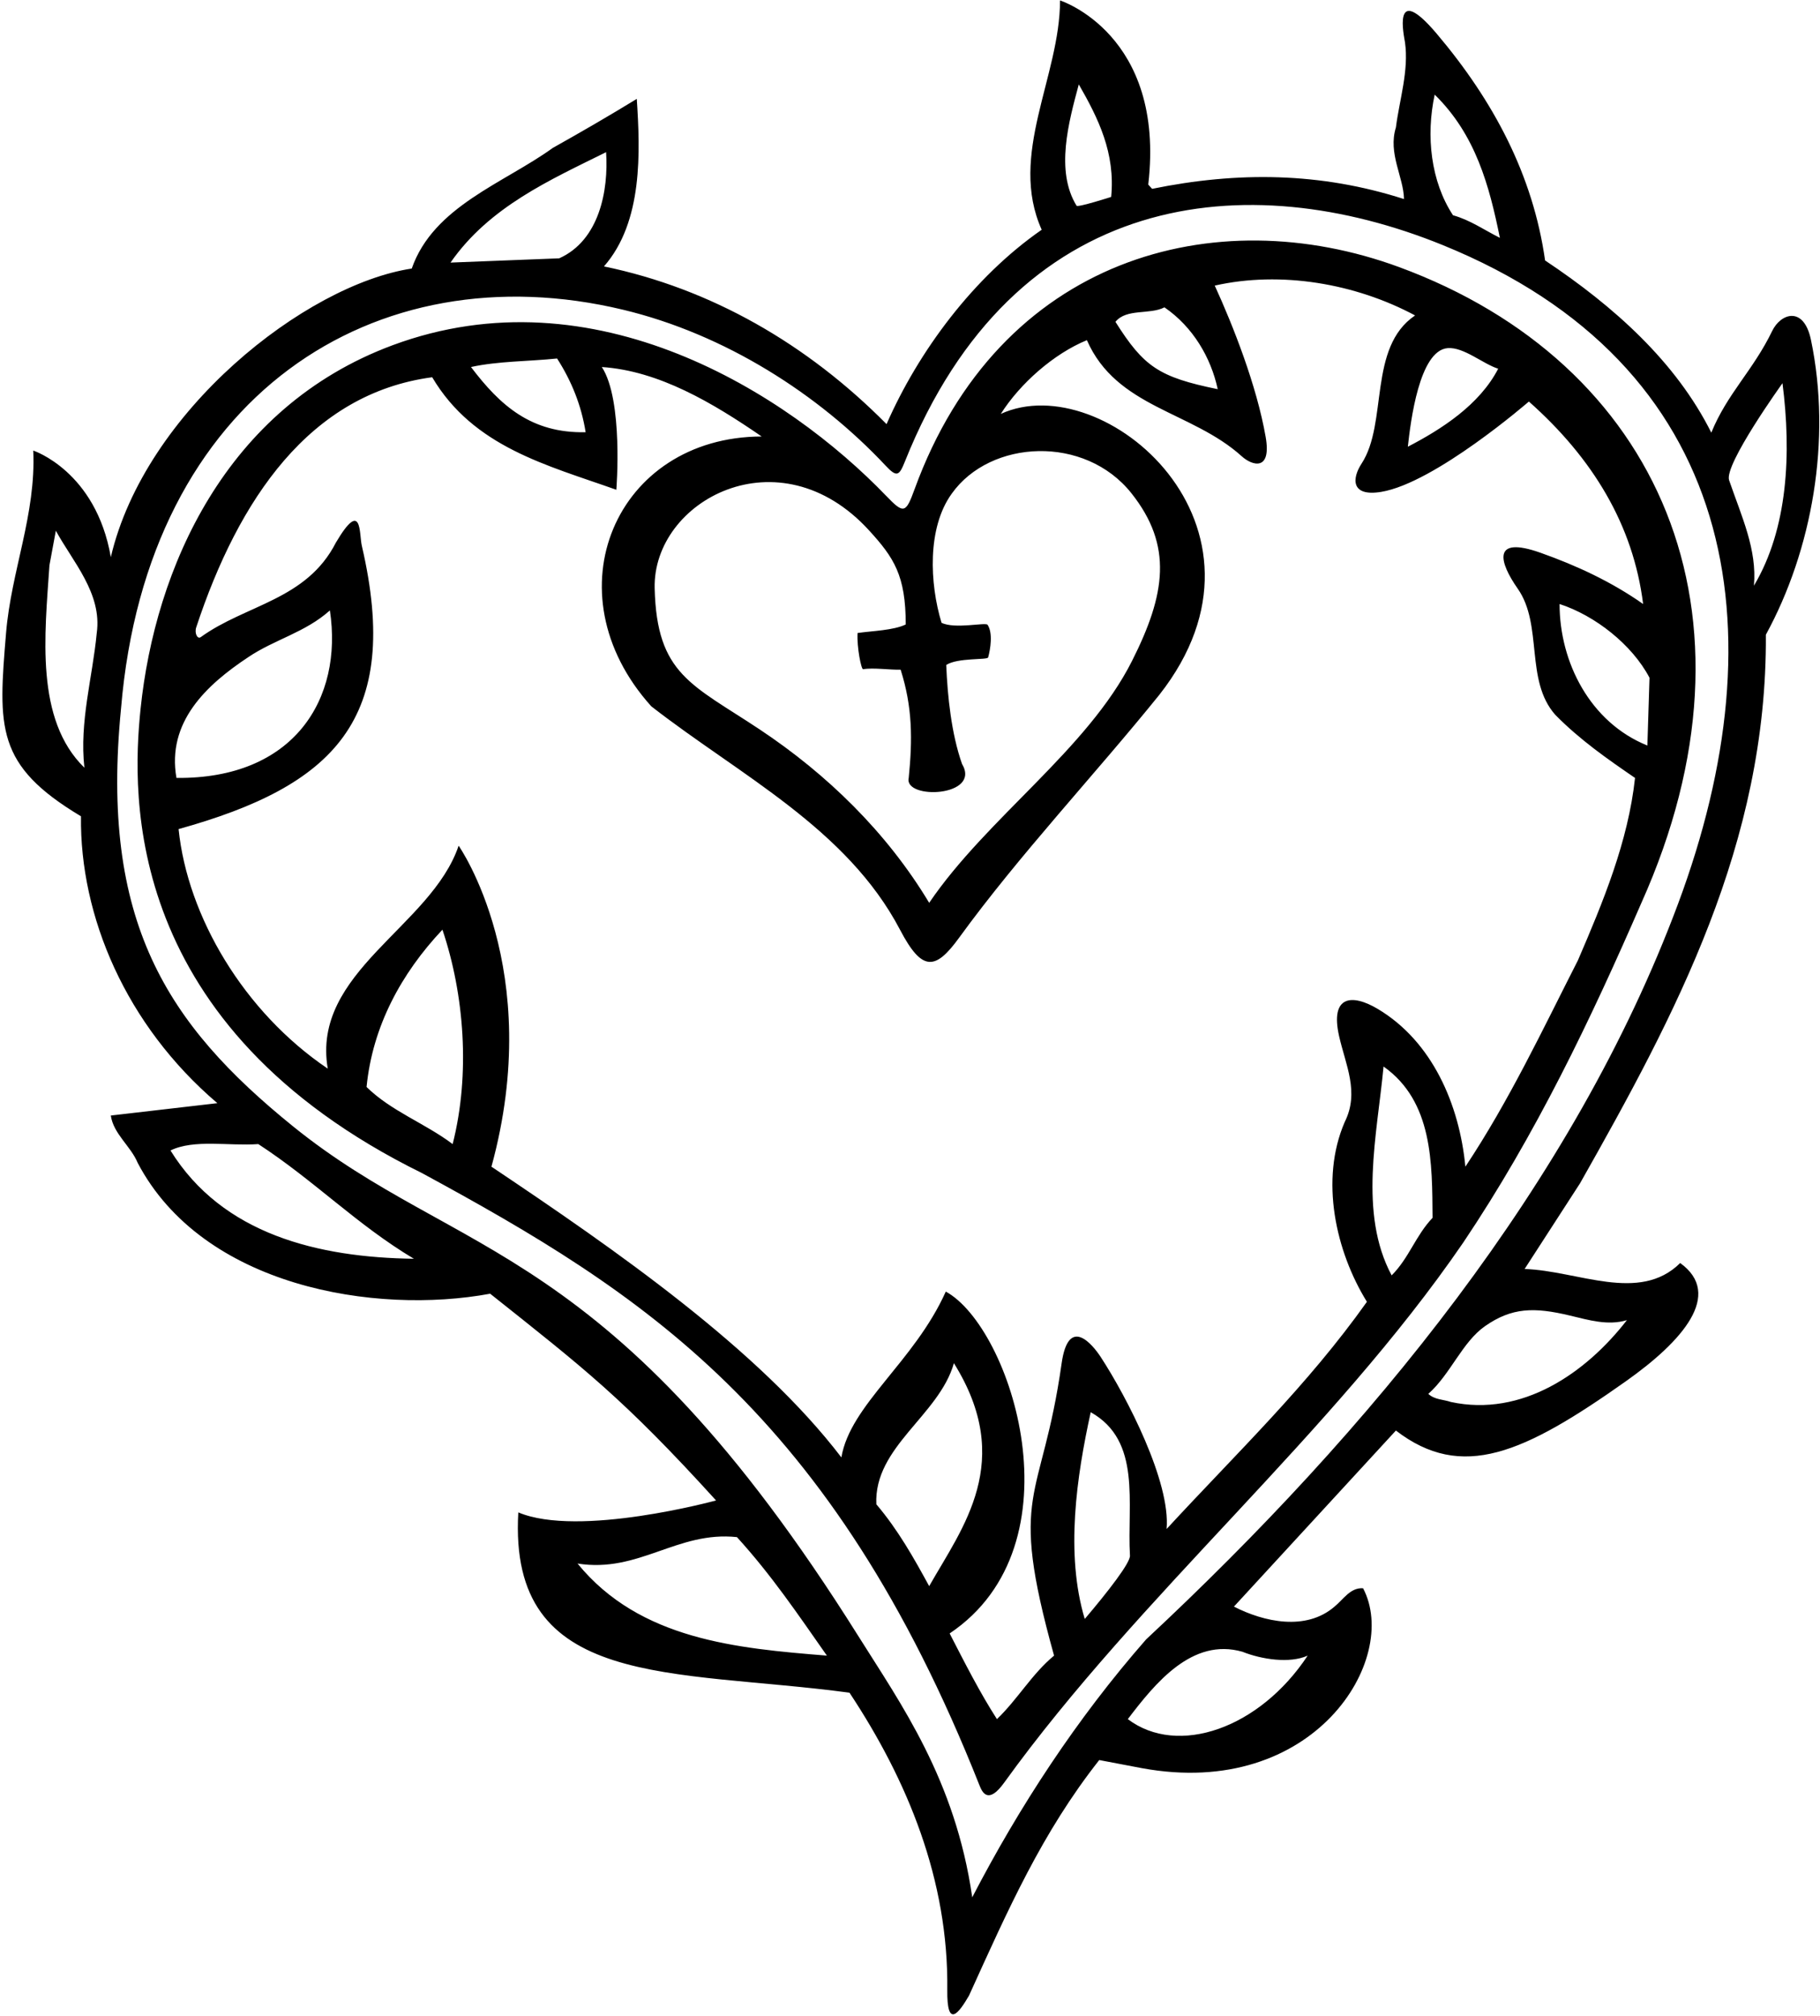 <?xml version="1.0" encoding="UTF-8"?>
<svg xmlns="http://www.w3.org/2000/svg" xmlns:xlink="http://www.w3.org/1999/xlink" width="427pt" height="473pt" viewBox="0 0 427 473" version="1.1">
<g id="surface1">
<path style=" stroke:none;fill-rule:nonzero;fill:rgb(0%,0%,0%);fill-opacity:1;" d="M 414.301 148.898 C 425.125 129.098 429.789 103.219 424.879 79.734 C 423.191 71.676 417.785 73.496 415.777 77.652 C 411.301 86.922 405.203 92.367 401.5 101.5 C 393.199 84.898 378.699 71.898 362.5 61.102 C 359.668 41.094 350.41 23.672 337.09 7.926 C 326.461 -4.641 329.441 8.629 329.629 9.91 C 330.578 16.527 328.312 23.48 327.5 29.898 C 325.602 36 329.301 41.5 329.398 46.699 C 309.801 40.398 290.398 40.199 270.301 44.301 L 269.398 43.301 C 273.5 8 248.699 0.102 248.699 0.102 C 248.699 18 236.5 36.301 244.398 53.898 C 228.398 65 215.5 82.398 208 99.5 C 189.398 80.699 166.801 67.699 141.699 62.5 C 150.898 52 150.199 35.5 149.398 23.199 C 143.199 27 136.301 31 129.699 34.699 C 118.199 43 101.699 48.398 96.602 63 C 71.602 66.805 34 96.5 26 130.699 C 22.5 110.5 7.801 105.699 7.801 105.699 C 8.484 120.672 2.641 133.855 1.422 148.492 C -0.43 170.719 -1.066 179.496 19 191.5 C 18.699 214.898 29.5 240.5 51 258.801 L 26 261.699 C 26.602 266 30.699 268.898 32.301 272.801 C 47.602 301.898 88 308.5 115 303.5 C 137 321 146.199 328 168 352 C 168 352 135.801 360.801 121.602 354.801 C 119.191 396.512 157.773 391.52 199.301 397.098 C 212.945 417.703 222.562 441.074 222.246 466.754 C 222.129 476.148 224.969 472.227 227.344 468.16 C 236.5 448 244.43 429.984 257.898 412.902 L 267.898 414.801 C 308.312 422.25 328.551 389.25 319.801 372.602 C 316.801 372.398 315.199 375.199 313.102 376.902 C 306.398 382.699 296.5 380.5 289.5 376.902 L 327.5 335.602 C 343 347.5 357.465 341.016 381.504 324.004 C 394.68 314.68 404.398 303.668 394.199 296.301 C 384.602 305.801 370.199 298.102 357.699 297.699 L 370.699 277.602 C 393.102 238 414.602 197.898 414.301 148.898 Z M 22.699 148.5 C 21.699 159 18.602 169.301 19.801 180.102 C 8.199 168.801 10.5 148.898 11.602 132.602 L 13.102 124.5 C 17 131.699 24 139.199 22.699 148.5 Z M 418.199 89.898 C 420.301 106.301 419.5 124 411.5 137.398 C 412.242 128.883 408.664 121.336 405.676 112.664 C 404.426 109.047 418.199 89.898 418.199 89.898 Z M 336.602 22.199 C 346.199 31.602 349.398 43.5 351.898 55.801 C 348.301 54 344.898 51.602 340.898 50.5 C 335.699 42.602 334.5 31.898 336.602 22.199 Z M 253.102 19.801 C 257.699 27.801 261.699 35.898 260.699 46.199 C 260.699 46.199 252.859 48.719 252.578 48.262 C 247.559 40.105 250.73 28.605 253.102 19.801 Z M 142.199 35.699 C 142.801 44.699 140.602 56.398 131.199 60.602 L 105.699 61.602 C 114.801 48.5 129.102 42.199 142.199 35.699 Z M 40 269.898 C 45.5 267.199 53.699 268.898 60.602 268.398 C 73.801 277 83.699 287.301 97.102 295.301 C 74.699 295 52.199 289.602 40 269.898 Z M 135.5 366.801 C 149.898 369.102 158.898 359.102 172.898 360.602 C 181 369.5 187.199 378.699 194 388.402 C 172.898 386.699 150.102 384.699 135.5 366.801 Z M 291.5 387.5 C 296 389.301 302.602 390.301 306.801 388.402 C 295.523 405.492 276.344 412.172 264.602 403.301 C 271 394.902 279.699 384.098 291.5 387.5 Z M 368.344 308.629 C 372.805 309.695 377.266 311.039 381.699 309.699 C 372.102 322.102 357.102 332.5 340.398 328.898 C 338.699 328.301 336.602 328.398 335.102 327 C 340.344 322.34 343.043 314.867 348.41 311.109 C 354.684 306.723 359.938 306.613 368.344 308.629 Z M 268.898 384.598 C 252.602 403.199 239.102 423.898 228.102 445.102 C 224.129 417.469 211.344 399.707 201.352 383.777 C 143.012 290.781 107.691 295.75 68.727 264.219 C 39.027 240.18 23.477 216.137 28.398 166.199 C 34.504 92.766 88.023 58.719 146.16 72.656 C 170.109 78.398 192.055 92.473 207.766 109.223 C 210.406 112.039 210.953 111.645 212.289 108.312 C 238 44 292.762 38.902 338.5 57.5 C 407.672 85.629 417.812 147.379 393.684 212.07 C 369.258 277.555 321.395 335.629 268.898 384.598 Z M 328.258 62.66 C 285.09 46.766 234.438 60.254 214.578 114.754 C 212.523 120.391 212.07 120.656 207.957 116.375 C 184.68 92.156 139.355 63.445 92.117 80.988 C 52.789 95.594 36.375 133.48 32.98 166.297 C 30.855 186.844 29 240.742 99 275.199 C 150.367 303.102 195 331 229.809 418.852 C 230.453 420.484 231.84 423.414 235.594 418.203 C 267.469 373.977 312.383 336.613 343.301 291.5 C 360.301 266.199 373.199 239.199 385.102 211.801 C 415.547 143.887 389.184 85.102 328.258 62.66 Z M 339.664 81.668 C 343.422 81.387 347.938 85.379 351.5 86.5 C 347.102 95 338.199 100.699 330.301 104.801 C 330.934 99 332.973 82.164 339.664 81.668 Z M 273.199 72.102 C 279.898 76.699 284.102 83.898 285.699 91.301 C 271.84 88.465 268.34 86.012 261.699 75.5 C 264.301 72.301 269.699 73.898 273.199 72.102 Z M 203.91 124.445 C 209.73 130.82 212.5 135 212.5 146.5 C 209.602 147.898 204.664 148 201.199 148.5 C 201 151.801 202.059 157.078 202.5 157 C 204.801 156.578 208.863 157.184 211.301 157.102 C 214.102 165.898 214.102 173.5 213.199 182.5 C 212 187.664 230.336 187 225.699 179.199 C 223.199 172.102 222.301 163.301 222 156 C 224.672 154.25 231.652 154.875 231.832 154.23 C 232.367 152.301 232.992 148.461 231.691 146.57 C 231.258 145.938 223.992 147.645 220.898 146.102 C 218.102 136.898 217.5 123.801 223.301 115.801 C 232.371 103.055 254.539 101.969 265.461 115.73 C 275.211 128.02 273.484 139.395 265.594 155.047 C 255.094 175.883 231.578 191.816 218 211.801 C 208.059 195.254 194.008 181.602 178.246 171.129 C 162.293 160.527 154.082 158.246 153.594 138.012 C 153.098 117.449 182.809 101.324 203.91 124.445 Z M 130.699 84.102 C 134.102 89.398 136.398 95.102 137.398 101.398 C 124.664 101.664 117.398 95.199 110.5 86.102 C 116.898 84.699 124 84.801 130.699 84.102 Z M 58.199 154.199 C 64.398 150 71.602 148.398 77.398 143.199 C 80.531 163.953 68.988 182.777 41.398 182.5 C 39.102 169.398 48.398 160.699 58.199 154.199 Z M 106.199 268.398 C 99.699 263.5 91.801 260.699 86 255 C 87.398 240.801 94.102 228.398 103.801 218.102 C 108.898 233.199 110.398 251.898 106.199 268.398 Z M 205.602 352.898 C 205 339.398 220.301 332.102 223.801 319.801 C 238.184 342.855 225.859 358.266 218 372.102 C 214.398 365.5 210.699 358.898 205.602 352.898 Z M 254.5 379.801 C 249.898 364.5 252.602 346.301 255.898 331.301 C 267.898 338 264.398 352.699 265.102 364.898 C 265.301 366.5 260 373.332 254.5 379.801 Z M 326.5 299.199 C 318.699 284.602 323.102 266.199 324.602 250.199 C 336.199 258.398 336 272.898 336.102 285.699 C 332.102 289.898 330.602 295.102 326.5 299.199 Z M 370.199 225.301 C 361.898 241.602 354.102 258.199 343.801 273.699 C 342.398 259.086 336.023 244.32 323.266 236.703 C 317.195 233.086 312.02 233.512 314.172 243.074 C 315.691 249.812 318.988 256.227 315.5 263.199 C 309.602 276.801 313.398 293.602 320.699 305.398 C 306.699 325.102 290.5 340.5 273.699 358.699 C 274.676 347.68 264.41 327.785 258.242 318.344 C 256.324 315.41 250.68 308.492 249.07 319.867 C 244.371 353.039 236.348 349.113 247.301 388.402 C 242.102 392.699 238.801 398.598 233.898 403.301 C 229.898 397.098 226.301 390 222.801 383.199 C 253.887 362.359 237.246 311.371 221.898 303 C 214.5 319.5 199.5 329.5 197.398 341.898 C 178 316.5 144.398 293.199 115.301 273.699 C 127.996 227.371 107.602 198.398 107.602 198.398 C 101.199 217.398 73 228 76.898 250.699 C 57.199 237.398 44 215 41.898 194.5 C 78.176 184.41 94.402 168.887 84.887 128.027 C 84.242 125.262 85 116.812 78.801 127.301 C 71.914 140.789 57.676 141.816 47.109 149.461 C 46.316 150.035 45.586 148.543 46.035 147.176 C 55.969 117.102 72.719 92.324 101.398 88.5 C 111.102 104.898 128.301 109.102 144.602 114.898 C 144.602 114.898 146.301 93.898 141.199 86.102 C 154.602 87 167.199 94.5 178.699 102.398 C 144.5 102.5 128.688 138.938 152.801 165.699 C 173.551 181.859 198.688 194.312 211.176 218.148 C 216.332 227.992 219.441 227.676 225.008 220.008 C 239.086 200.617 256.805 181.82 272 163 C 302.969 123.605 259 86 234.801 97.102 C 239.301 90 247.199 83 255 79.801 C 261.988 95.711 279.551 96.395 291.352 107.059 C 293.766 109.242 298.363 110.652 296.945 102.508 C 294.848 90.465 289.285 76.359 285 67 C 300.5 63.5 318 66.5 332 74 C 320.887 81.523 325.684 99.223 319.441 108.77 C 317.203 112.195 316.859 116.586 324.062 115.391 C 336.695 113.297 358.699 94.199 358.699 94.199 C 373.699 107.5 383.199 123.199 385.5 141.699 C 378.039 136.453 369.91 132.688 361.438 129.68 C 349.844 125.566 351.797 131.98 356.078 138.094 C 362.07 146.648 357.715 159.594 364.898 167.699 C 370.699 173.602 377.199 178.102 383.602 182.5 C 382 197.398 376.102 211.602 370.199 225.301 Z M 365.898 141.699 C 374.199 144.398 382.898 151.199 387 159 L 386.5 174.898 C 373.102 169.5 365.898 155.398 365.898 141.699 "/>
</g>
</svg>
